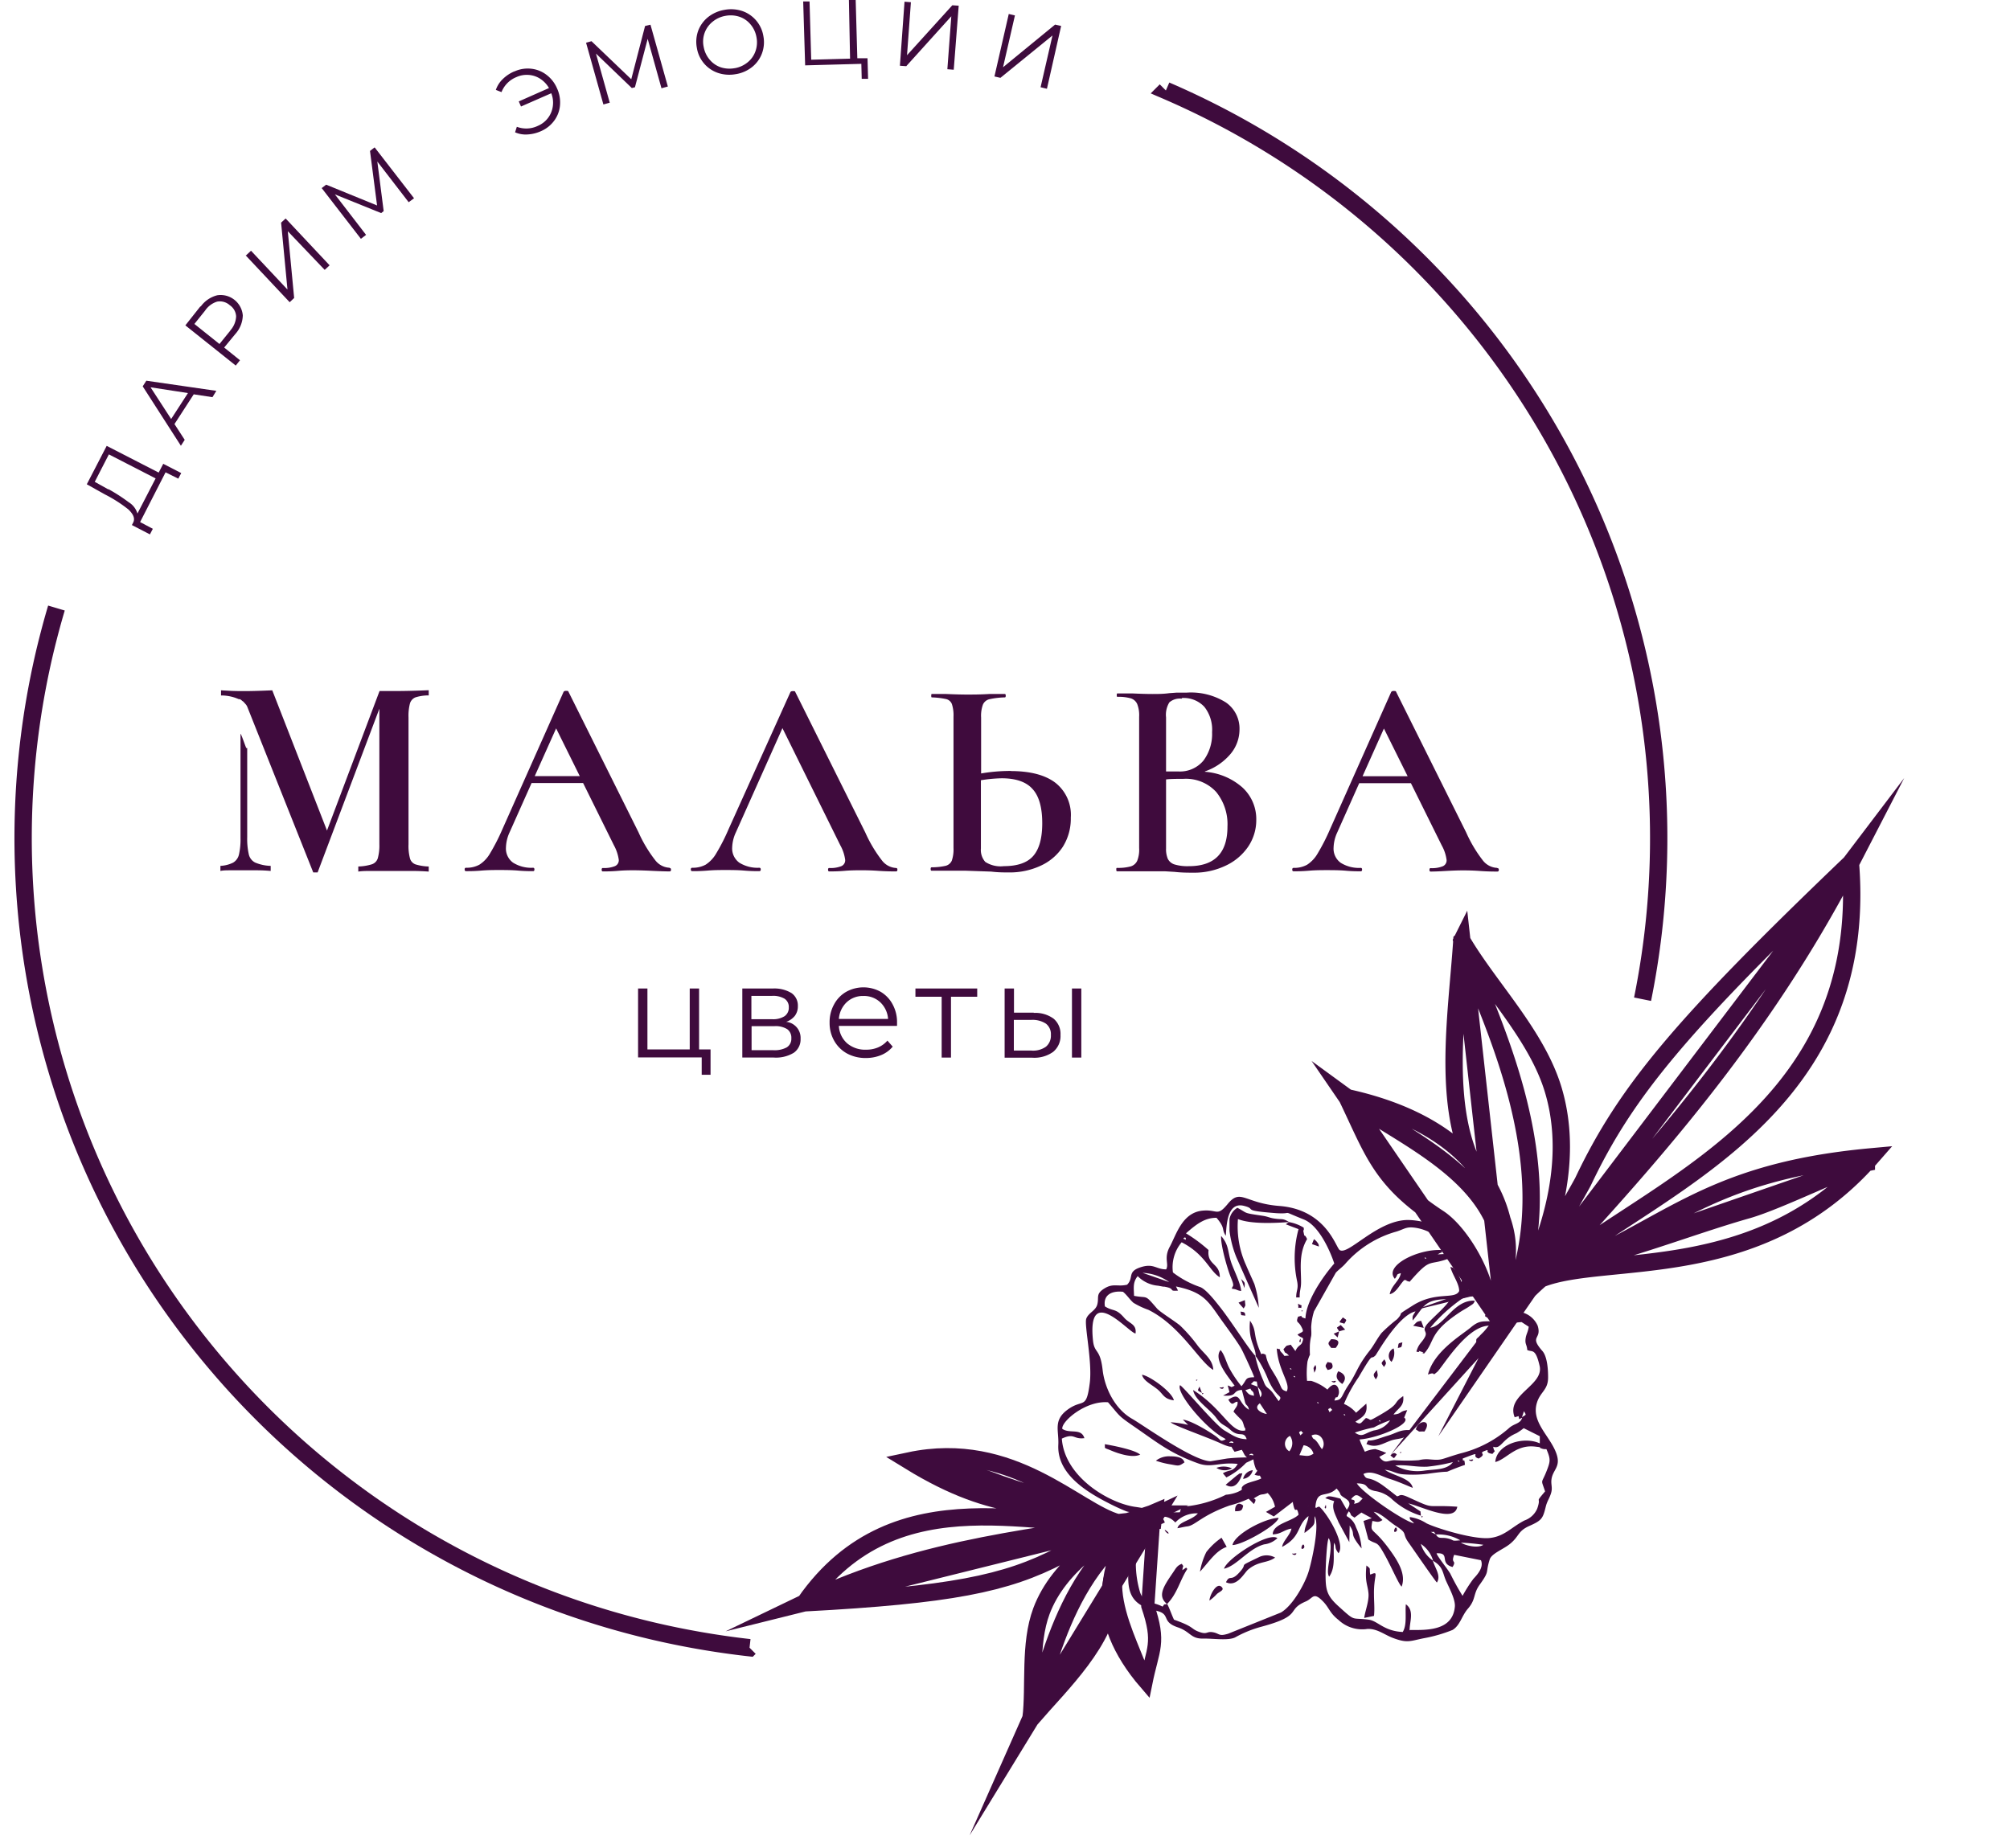 <?xml version="1.0" encoding="utf-8"?><svg width="87" height="80" fill="none" xmlns="http://www.w3.org/2000/svg" viewBox="0 0 87 80"><path d="M49.593 72.876c-.62-2.036-2.755-5.041.275-6.98m-.187 3.63c.55 1.632.22 1.819-.088 3.35-2.408-2.788-2.039-5.445.338-7.075l-.25 3.724z" stroke="#3E0B3D" stroke-width=".57" stroke-miterlimit="22.93"/><path d="M39.57 63.205c.46.214 2.48.576 3.286.886 1.29.494 2.843.892 4.159 1.452m2.793.006c-2.01.977-3.793 1.729-3.897 1.784-2.372 1.243-4.815 1.718-11.075 2.058 3.977-5.714 10.375-3.005 13.997-3.519l.975-.323zm-.504.236c-3.925.76-9.213 1.062-14.468 3.6l14.468-3.6zm.605.033c-1.28.988-1.718 1.388-1.85 3.194-.149 2.012-2.085 3.843-3.432 5.388.168-1.422-.085-3.214.45-4.65.743-1.99 2.839-3.406 4.874-4.262l-.041.33zm.091-.206c-4.056 1.89-4.811 7.517-5.373 8.783L50 65.612zm-1.616.31c-3.44-1.013-5.076-.247-9.03-2.676 4.474-.953 7.237 2.196 9.03 2.676z" stroke="#3E0B3D" stroke-width=".75" stroke-miterlimit="22.93"/><path fill-rule="evenodd" clip-rule="evenodd" d="M63.305 69.089c.138-.256.295-.502.468-.736.21-.222.45-.51.328-.807l-1.16-.233c-.157.406.124.206-.068.527-.6-.16-.07-.626-.694-.593.033.135.457.65.592.876.161.33.34.653.534.966zm-1.275-1.52a1.296 1.296 0 00-.532-.728c.089.296.276.553.532.727zm2.176-.69a9.68 9.68 0 00-.973-.093c.188.12.722.26.973.093zm-3.192-.376l.14.069-.14-.069zm1.14-.068c.124.216.231.104.501.167.339.08.116.126.55.082a1.865 1.865 0 00-1.065-.25h.014zm0 0c-.149-.184-.02-.094-.226-.116l.226.116zm-5.508-1.266l-.077.121.077-.12zm0 0l.074-.12-.074.12zm4.255-.134l.077.069-.077-.07zm-.077-.066l.077.066-.077-.066zm-11.64 2.402c0 .112-.013.238-.021.381.007.396.067.79.179 1.17.162.502.55.408.978.633.148-.18-.02-.046.198-.12.096.175.198.483.297.686.865.304.722.381 1.036.508.416.167.35-.014.644.035.295.05.245.195.667.063l2.28-.916c.523-.305 1.044-1.263 1.2-1.774.122-.392.494-1.995.26-2.398-.025.324.102.326-.438.727 0-.275.146-.453.173-.73-.526.403-.291.876-1.142 1.334.03-.253.352-.513.404-.793-.341.057-.446.241-.81.25 0-.465.827-.55 1.119-.852-.097-.493-.132.108-.248-.518a.066.066 0 000-.036l-.826.631-.339-.197.391-.222a1.162 1.162 0 00-.317-.596c-.25.101-.231.014-.446.14-.369.214.08-.033-.151.337l-.226-.23a4.75 4.75 0 01-.826.294c-1.215.433-1.482.859-1.824.903-.123.013-.275.054-.432.08.066-.294.625-.336.884-.643a1.252 1.252 0 00-.975.395c-.259-.274-.485-.274-.928-.274-.55.658-.688.867-.746 1.427l-.025.313.01-.008zm9.436-2.267c.243-.058.182-.06.361-.226-.093-.057-.237-.22-.372-.107-.325.275.13.025 0 .332h.011zm-2.977-.401l.075-.066-.075.066zm5.401 5.865c.691 0 1.837.05 1.928-1.015.027-.294-.234-.79-.367-1.08-.178-.383-.12-.639-.586-.905.099.332.363.648.176.944-.063-.044-1.066-1.504-1.217-1.715-.325-.447 0-.379-.595-.76-.262-.17-.639-.55-.923-.585l.38.354c-.184.124-.25.069-.438.041-.107.585-.016.187.766 1.268.322.448.708 1.035.499 1.576-.163-.16-.513-1.046-.89-1.647-.196-.31-.248-.192-.55-.395l-.21-.802.355-.12-.446-.245-.297.22c-.254-.162-.083-.072-.245-.275-.18.275-.078.173.085.34a.801.801 0 01.223.352c.138.288.22.599.242.917-.597-.741-.209-.525-.515-.991l-.016.719-.466-.86c-.113-.29-.325-.611-.187-.913l-.391-.132c.124-.071.072-.142.658.022l.276.48c.341-.43-.166-.472-.276-.666-.016-.03.017 0-.05-.11a2.682 2.682 0 00-.115-.143c-.449.447-.856 0-.917.807.25.033-.198.041.077 0 .14-.027-.066-.02.096-.02.367.327 1.143 1.634.827 2.015-.201-.274-.067-.244-.193-.455-.052.516.085 1.045-.21 1.47-.195-.274.232-1.226-.019-1.668-.09.118-.14 1.356-.137 1.59 0 .644.055.9.55 1.35.777.705.535.485 1.32.59.388.05.647.494 1.47.532.193-.32.097-.804.135-1.2.383.275.154.77.163 1.129l.03-.014zm-5.335-5.931l.075-.069-.075.069zm4.082-1.068l.151.066-.151-.066zm0 0l-.14-.068.14.068zm3.11-.274c-.372.097-.75.165-1.133.203-.531.019-.881-.099-1.377-.052.384.21.826.289 1.259.222.443-.066.98-.014 1.24-.373h.01zm.228-.066s-.022 0-.028.022c-.005.022.13.066.028-.022zm-8.907-.275c-.08-.068-.231.085-.085.033 0 0 .19.055.085-.033zm2.203-.384l-.181.428c.31.03.399.074.608-.063a.494.494 0 00-.427-.365zm-.589-.406a.378.378 0 00-.173.522c.034.06.083.11.143.145a.548.548 0 00.03-.667zm-2.479.255c-.08-.066-.231.088-.082.036 0 0 .187.055.082-.036zm6.572 1.2c.344.274 1.134.356 1.22.796-.306-.127-.675-.289-.992-.388-.41-.129-.782-.39-1.143-.214.16.327.165.053.75.431.178.118.514.387.702.533.135 0 .096-.14.484.038 1.24.568.672.316 2.127.415-.119.727-1.562-.025-2.121-.143l.526.346.02.186a3.267 3.267 0 01-1.293-.752 1.38 1.38 0 00-.707-.318c-.485-.115-.196-.321-.774-.33.245.41 2 1.62 2.478 1.733-.148-.19-.195-.118-.184-.275.26.038.507.132.727.275.485.23 2.082.716 2.754.63.625-.076.925-.471 1.482-.757a.937.937 0 00.55-.508c.204-.587-.14-.178.342-.751-.187-.563-.165-.3.058-.862.173-.44.19-.52 0-.967h-.085a.437.437 0 01-.122-.027c-.209-.066.119-.036-.275-.082-.854-.102-1.245.549-1.732.667.06-.785 1.236-1.128 1.927-.807v-.31l-.696-.349c-.098.08-.202.153-.311.217-.656.274-.659.708-1.011.587.047.288.138.1-.03.31-.414-.057-.053-.233-.323-.134-.333.123.127.107-.275.335-.394-.11.256-.365-.691 0 .022.247.068-.121.096.274-1.341.478-.176.179-1.606.385a5.353 5.353 0 01-1.032.027c-.375-.022-.496-.173-.843-.2l.003-.011zm-2.71-.879c.214-.274-.061-.785-.452-.593.118.245.055.055.237.275.082.104.14.228.215.316v.002zm-.91-.798c-.06.098-.131-.017-.019.2.135-.165.152-.039.02-.2zm-9.363.318c-.493.071-.424-.239-.986.022.116 1.663 2.046 2.8 3.184 2.956.531.074 1.424.274 1.928.23l.063-.236a5.057 5.057 0 001.928-.521c.166-.013.329-.05.484-.11.336-.145.14-.118.22-.23.141-.203.601-.234.827-.368-.119-.214.025-.052-.292-.157.184-.274.116-.107.05-.274a1.542 1.542 0 01-.1-.393l-.314.149c-.246.259-.536.473-.856.634l-.151-.179c.275-.167.443-.05.641-.406-.812-.088-1.129.187-1.716-.025-1.222-.439-1.776-.91-2.779-1.6-.71-.488-.586-.43-1.118-1.043-.958-.08-2.021.824-1.98 1.15.328.228.826-.052.959.41l.008-.009zm12.77-.774s-.022 0-.024.025c-.003.024.13.066.025-.025zm.458 0a4.83 4.83 0 00-.705.31c-.28.057-.556.132-.827.225.342.23.391.033.827-.093a.992.992 0 00.702-.442h.003zm.454 0l.075-.066-.075.066zm.075-.066l.074-.066-.075.066zm-2.515-.2s-.022 0-.025.024c-.003.025.13.066.025-.024zm7.687.134c.192-.123.195-.071.088-.26l-.088.26zm-8.301-.411c-.063.098-.135-.017-.022.2.135-.165.154-.038.022-.2zm-2.738.274l-.305-.464c-.32.236.099.44.305.464zm2.203-.516s-.022 0-.027.022c-.005.022.132.066.027-.022zm-2.602-.667l.11.461c.143-.156 0-.324-.11-.461zm-.157.39c-.025-.113 0-.132-.102-.222-.102-.091.052-.118-.275-.017.14.173.162.203.366.239h.011zm.157-.39l-.039-.225c-.184 0-.071-.055-.256.115l.295.11zm1.584-.466s-.023 0-.025.024c-.003.025.13.066.024-.024zm-.16-.333s-.022 0-.028.022c-.005.022.132.066.028-.022zm-1.534-.549c.081.378.202.746.36 1.098.138.395.218.214.496.648l.163.228c.215-.275-.075-.082-.452-.925a5.097 5.097 0 00-.567-1.06v.011zm6.946-1.92l.074-.067-.075.066zm3.189-.292a.976.976 0 00-1.165-.258 7.107 7.107 0 00-1.391 1.265c.611-.076 1.022-1.215 1.928-1.172-.047.149-.077.138-.276.275-.11.071-.247.143-.358.217-1.377.906-1.065 1.246-1.556 1.795-.316-.028.157.02-.14-.082-.237-.083.066.074-.198 0 .099-.346.223-.368.363-.618.168-.305-.206-.239.163-.64.275-.29.779-.716.944-1.015-1.156 0-1.101.294-1.63.928-.014-.236 0-.176.121-.396-.757.179-1.674 1.85-1.73 1.905-.256.253-.019-.274-.73.942a6.325 6.325 0 00-.636 1.16c.203.084.382.215.524.382l.443-.395c.069.455-.143.57-.474.785.248.154.229.047.458-.162.248.055.096.156.421-.025 1.17-.653.67-.565 1.193-.925.05.44-.196.494-.42.799.375-.03.23-.134.593-.19l-.132.324c.369.245-1.102.887-1.928.945 0 .046.204.496.229.532.142-.065.295-.104.451-.115.163.045.322.102.477.17l-.306.167c.259.34.363.146.664.143.349.026.7.026 1.049 0 .157-.04.319-.05.48-.033.55.047.426 0 1.313-.258a4.999 4.999 0 002.087-1.078c.243-.234.51-.19.593-.47l-.13.063-.025-.131-.17.049c-.394-.974 1.272-1.372 1.08-2.22-.18-.788-.32-.588-.535-.69-.02-.257-.11-.246-.069-.52.025-.171.107-.275.132-.49l-.308-.2c-.421.024-.83.146-1.195.357-.245.181-.551.582-.741.71-.05-.433-.047-.274.148-.501l.41-.41c-.996-.024-2.062 1.826-2.28 2.004-.275.234 0-.044-.396.113.253-1.013 1.465-1.713 1.864-2.05.4-.338.551-.223.992-.275a.971.971 0 00-.176-.689l-.02-.025-.005.003zm-10.694 3.697c-.474.036-.16.3-.827.247l.276-.148-.077-.29c.248.087.093.093.3.013-.259-.368-.94-1.142-.609-1.545.188.22.245.549.4.823.145.262.314.511.504.744.256-.294.13-.382.55-.39 0-.063-.479-1.098-.55-1.221-.116-.225-.576-.854-.752-1.098-.667-.909-.788-1.345-2.082-1.611l.088.18c-.455.034-.06-.081-.595-.172h-.047l-.22-.041a1.4 1.4 0 01-.884-.415c-.22.275-.166.514-.157.854.625.12.44-.093.994.549.127.148.777.549 1 .738.281.27.538.564.768.879.276.353.645.581.667 1.04-.595-.34-1.402-1.9-2.807-2.6a3.479 3.479 0 01-.647-.304c-.165-.143-.275-.332-.454-.478-.524-.055-.86.157-.783.632.37.233.458.065.827.483.234.274.55.274.5.688-.25.017-2.109-2.234-1.842.31.061.574.309.325.416 1.266.088.768.515 1.688 1.28 2.122.458.258 2.64 1.825 3.394 1.836l.713-.118c.286-.031.572-.047.86-.047-.13-.104-.119-.173-.224-.33l-.31.086c-.293-.417.093-.05-.596-.363-.647-.296-2.057-.779-2.173-.916.256.017.509.055.758.115l-.229-.228c.347.03 1.121.503 1.402.7.28.198.193.275.454.151-.096-.074.017 0-.14-.09-.785-.45-2.022-1.946-1.837-2.254.179.102 1.531 1.735 1.928 1.965.328.193.55.365.956.374-.13-.387-.312-.053-.697-.398-.312-.275-.358-.17-.626-.533-.267-.362-.92-.76-.996-1.197 1.283.8 1.636 1.889 2.258 1.749 0-.222 0 0-.052-.184-.1-.338-.064-.184-.458-.631.07-.162.201-.236.174-.428-.182 0-.198.244-.397-.088.568-.376.391.126.893.436-.05-.25-.138-.137-.185-.392l-.124-.467.017-.003zm-2.93-4.534l.076.069-.077-.069zm-.232-.132a2.137 2.137 0 00-1.151-.4l1.151.4zm12.462-.466l.196.47c.041-.248.038-.328-.196-.47zm-1.377-.601s-.022 0-.025.024c-.002.025.13.066.025-.024zm.529-.132l-.151.03.15-.03zm0 0l.408-.022c.104-.464-.7-1.079-1.468-1.142-.306-.027-.408.08-.705.173a4.577 4.577 0 00-2.204 1.372c-.13.157-.308.275-.432.412l-.942 1.669c-.07.219-.11.446-.124.675 0 .135.017.275 0 .395a2.31 2.31 0 00-.058.407c-.014.708.055.159-.102.697-.037.278-.043.56-.019.84H56.755c.256.08.494.208.7.378.389-.488.551.014.488.198-.096.294-.088-.027-.185.274.353-.019.276-.164.595-.647.389-.569.383-.824.948-1.535.165-.211.308-.502.498-.743.212-.213.438-.412.675-.596.358-.384-.157-.066.677-.593 1-.631 1.824-.239 2.008-.626 0-.332-.3-.702-.38-1.043.275.08 0 0 .3.193l.091-.2-.344-.402c-1.047.423-.826-.08-1.81 1.049-.3-.072 0-.058-.236-.072-.218.228-.347.55-.628.613.071-.385.426-.571.482-.912-.234.066-.097.041-.26.245-.492-.566 1.023-1.315 2.058-1.244-.083.223.074.014-.21.19l-.002-.003zm-10.895-.667c.022-.102-.121-.063-.091 0 .121.014.072.099.09 0zm3.03 5.064c-.025-.464-.334-.675-.249-1.526.298.436.124.549.405 1.254.154.379 0 .066.276.223.096.515.366.746.592 1.24.11.242.096.275.311.346.198-.33-.358-.89-.427-1.858.314.082 0-.036.226.19.176.18 0 .123.303.117-.24-.247-.108 0-.24-.274.166-.19.086-.137.317-.198l.201.275c.11-.253.24-.234.292-.371.11-.275-.017-.15-.201-.34.218-.151.314-.077.154-.365-.127-.234-.234-.132-.13-.412.37-.088-.07-.027.32.077.022-.739.73-1.787 1.248-2.38-.196-.59-.675-1.647-1.317-1.905-1.101-.441-.369-.222-1.198-.274-1.583-.12-.793-.17-1.407-.319-.735-.175-.74.898-.774 1.299-.2-.302 0-.308-.402-.78-.515 0-.867.275-1.322.673.348.21.675.453.978.724-.077.667.495.55.487 1.18-.465-.29-.62-.985-1.652-1.517a1.672 1.672 0 00-.377 1.306c.36.276.762.491 1.192.637.275.118.697.675.884.911.504.648 1.231 1.812 1.498 2.067h.011zm9.2-2.871c.598.178.441-.17 1.102.382.51.422.127.584.9.568a1.03 1.03 0 01.998.609c.195.617-.386.425.206 1.098.218.25.248.84.246 1.147 0 .549-.342.618-.485 1.098-.25.823.537 1.402.826 2.146.245.629-.14.73-.195 1.172-.028.22.055.349-.017.588-.072.238-.168.337-.231.593-.124.504-.171.59-.697.823-.526.233-.433.439-.843.777-.275.233-.801.417-.884.677-.201.63.022.464-.449 1.115-.275.395-.146.615-.49 1.013-.276.313-.339.727-.67.927a6.32 6.32 0 01-1.25.36c-.584.118-.702.217-1.294 0-.397-.14-.7-.42-1.14-.404a1.49 1.49 0 01-1.25-.387c-.395-.31-.4-.526-.675-.806-.419-.429-.422-.138-.736 0-.895.378-.088.603-1.928 1.097a4.95 4.95 0 00-1.14.464c-.311.148-.95.041-1.377.05-.55.013-.55-.3-1.101-.486-.752-.253-.276-.574-.945-.722-1.256-.274-1.237-.994-1.187-1.979a4.347 4.347 0 01.121-1.194c.05-.182.12-.358.21-.524.126-.181.275-.22.363-.431-.182-.173-.55-.093-.79-.173a8.773 8.773 0 01-.805-.373c-1.08-.55-2.203-1.326-2.14-2.514.03-.623-.236-1.057.416-1.526.653-.47.796.03.945-1.142.118-.93-.25-2.533-.149-2.791.102-.259.4-.335.474-.607.085-.316-.08-.453.306-.694.385-.242.575-.066.986-.165.297-.305 0-.55.55-.744.598-.206.689.082 1.14.08.133-.236-.115-.483.158-.983.272-.5.528-1.457 1.39-1.556.672-.074.645.274 1.102-.275.576-.716.73-.049 2.247.069 2.01.154 2.44 1.765 2.606 1.902.35.288 1.669-1.348 3.03-1.293.682.028 1.87.352 1.966 1.06.08.568.344.403.523.873.179.469.03.875.102 1.059l-.044.022z" fill="#3E0B3D"/><path fill-rule="evenodd" clip-rule="evenodd" d="M55.786 52.907c-.55.04-1.633.101-2.203-.13a4.04 4.04 0 00.347 1.988c.116.274.245.549.364.823.107.335.172.681.192 1.032l-.966-2.176a4.484 4.484 0 01-.303-1.156v-.513a.723.723 0 01.341-.486c.482.253.21.214 1.077.343.276.041.3.093.551.126.322.047.325-.024.603.143l-.003.006z" fill="#3E0B3D"/><path fill-rule="evenodd" clip-rule="evenodd" d="M55.786 52.906c.228.04.445.121.642.242.028.192-.044.035 0 .22.058.274 0-.026.149.274-.37.623-.262 1.281-.262 1.863 0 .297-.069.365-.06.664h-.152c0-.315.11-.36.038-.716a4.774 4.774 0 01.064-2.24l-.55-.21.134-.1-.003.003zM50.51 69.44c-.413-.34-.168-.732.253-1.347.138-.2.179-.313.391-.39.102.173.055 0 .022.275.3-.195.094-.102.22-.06-.33.499-.432 1.07-.886 1.53v-.007zM53.346 66.89c.097-.483 1.43-1.172 1.997-1.177-.072.327-1.57 1.175-1.997 1.177zM59.32 68.165c.394-.162.135 0 .151.867 0 .308.034.624 0 .925l-.424.088c.042-.31.218-.733.185-1.073-.036-.384-.16-.48-.088-1.197.215.17.115.085.162.39h.014zM53.721 55.892c-.242-.041-.13-.066-.397-.099 0-.148.14-.04-.03-.444s-.474-1.488-.438-1.84c.347.399.276.681.438 1.154.108.315.416.925.427 1.23zM55.186 67.437c-.36.252-.697.132-1.162.513-.163.135-.48.78-.959.55.16-.333.202-.042.513-.355.567-.576-.166-.211.953-.75a.75.75 0 01.655.034v.008zM55.296 66.585a.99.99 0 01-.578.275c-.683.183-1.185.933-1.738 1.054.124-.44 1.953-1.625 2.316-1.318v-.01zM53.093 66.97c-.468.168-.74.618-1.154 1.073.05-.295.143-.582.275-.85.187-.24.409-.449.659-.62l.223.397h-.003zM59.146 62.51c.127-.26-.016-.072.402-.19.166-.046.33-.11.499-.159.39-.112.55-.274.98-.247-.09.417-.482.332-.826.453-.344.12-.639.346-1.066.143h.011zM49.361 62.97c-.322.163-.914-.024-1.267-.172-.352-.148-.25-.058-.275-.275.32.053 1.33.247 1.534.456l.008-.008zM50.802 60.624c-.447-.063-.444-.274-.72-.49-.275-.218-.589-.358-.652-.618.353.057 1.292.743 1.377 1.098l-.005.01zM51.27 63.31c-.237.164-.243.156-.568.093a3.529 3.529 0 01-.671-.165.922.922 0 01.62-.19c.55 0 .58.182.619.261zM53.051 64.28l.375-.313.105-.088c.195-.129.03-.063.242-.099 0 0-.196.824-.722.5zM52.35 69.294c0-.208.294-.79.512-.603.165.142-.061.206-.188.315a2.01 2.01 0 01-.325.288zM61.655 61.975c-.303-.014-.154.046-.369-.088.064-.415.739-.467.37.088zM58.097 59.916c-.242-.173-.308-.326-.173-.549.31.11.374.321.173.55zM57.81 58.355h-.19c-.156-.194-.156-.194 0-.378.32 0 .397.123.202.367l-.011.011zM60.229 58.959a.35.35 0 01.09-.582.664.664 0 01-.09.582zM53.809 65.181c-.044.22-.08.242-.347.245-.025-.275.143-.426.347-.245zM61.625 57.487l-.46-.093c.174-.16.124-.173.347-.211l.113.304zM57.466 59.31c-.118-.181-.118-.165 0-.346.127.047.176-.014.21.15.033.166-.157.18-.202.196h-.008zM53.324 63.57a.652.652 0 01-.672-.022.887.887 0 01.672.022zM53.806 64.025a.486.486 0 01.419-.376.488.488 0 01-.419.376zM53.831 56.65c-.074-.085-.146-.162-.223-.255l.275-.11c.014.275.055.19-.057.365h.005zM50.424 65.909c-.195.096-.11.071-.38.044.322-.408.317-.102.38-.044zM57.962 57.638c-.113-.212-.149-.118.069-.275l.193.2-.276.078.014-.003zM57.087 53.966l-.3-.105.085-.213a.552.552 0 01.143.134c.069.102.055.066.072.184zM58.188 57.308c-.237-.09-.275 0-.063-.275.176.137.181.072.063.275zM59.551 59.717c-.14-.206-.113-.214.047-.407.036.25.072.217-.047.407zM60.458 62.972c-.166.212-.08.176-.276.041.102-.118.187-.143.276-.041zM59.904 59.18c-.132-.194-.138-.142.016-.331.1.186.088.17-.016.332zM60.504 58.36c.039-.234 0-.195.196-.245-.044.244-.017.195-.196.244zM57.962 57.639l-.063.263-.174-.162.237-.101zM53.9 56.96c-.231-.041-.154.025-.207-.179.14.03.201 0 .207.18zM56.888 59.43c-.038-.25-.063-.162.047-.337.052.11.038.178-.047.337zM53.72 55.371c.185.178.163.143.144.395l-.143-.395zM56.326 56.627c-.195-.053-.096.118-.143-.188.21.133.146 0 .143.188zM52.022 60.304c-.201-.124-.201-.072-.102-.275l.102.275zM60.466 66.234c0 .08-.157.149-.116 0 .041-.148.113-.12.116 0zM56.456 66.97c0 .078-.16.147-.119 0 .042-.145.113-.123.119 0zM50.523 66.303c.11.094.047.13-.05.025-.096-.105-.063-.124.05-.025zM52.941 60.109c-.071.066-.242-.085-.088-.036 0 0 .19-.055.088.036zM50.13 66.504c-.072.063-.243-.089-.089-.036 0 0 .188-.055.089.035zM56.084 67.302c-.075.064-.245-.085-.091-.036 0 0 .19-.055.09.036zM57.791 59.835c-.071.066-.242-.086-.088-.036 0 0 .19-.055.088.036zM63.735 63.238c-.072.063-.243-.088-.088-.036 0 0 .19-.055.088.036zM56.299 58.04c0 .154-.094 0-.047 0 0 0 .044-.173.047 0zM57.398 65.235c0 .157-.094 0-.047 0 0 0 .044-.17.047 0zM61.515 65.636l.072.016-.044.05-.028-.066zM52.022 60.304l.072.016-.044.05-.028-.066zM56.343 56.772s-.022-.028-.022-.02c0 0 .13-.064.03.028l-.008-.008zM60.609 62.902s-.022-.028-.022-.02c0 .01 0 0 0 0s.133-.06.033.029l-.011-.009zM51.782 59.77s-.025-.027-.025-.019c0 .009 0 0 0 0s.134-.064.034.028l-.009-.008z" fill="#3E0B3D"/><path fill-rule="evenodd" clip-rule="evenodd" d="M53.72 55.372l-.082-.121.083.121z" fill="#3E0B3D"/><path d="M80.094 37.372c-7.29 6.982-9.708 9.856-11.567 13.77-.083.184-1.639 2.851-3.278 6.038l.907-1.315C70.36 51.693 81 48.9 80.094 37.372zm0 0c-4.335 8.393-10.11 14.27-14.462 19.064l14.462-19.064zm-16.82 3.36c-.22 3.318-.95 7.575.827 10.32 1.556 2.415 1.272 3.361.609 5.763l.504.327c1.779-3.066 2.993-6.67 2.021-9.944-.708-2.383-2.787-4.46-3.96-6.467zm0 0c.51 2.178 5.129 9.905 1.808 16.278L63.275 40.73zm-4.96 6.792c1.13 2.347 1.441 3.568 3.95 5.215.834.544 1.785 2.072 2.03 3.272l.49.845c1.377-4.356-.686-8.064-6.47-9.332zm0 0c2.771 2.023 8.238 3.953 6.36 9.288l-6.36-9.288zm-25.871 23.81a35.995 35.995 0 01-4.255-.74 35.386 35.386 0 01-21.94-15.83 35.169 35.169 0 01-4.284-26.656c.146-.598.303-1.193.479-1.784m48.02-22.407a35.343 35.343 0 0117.306 16.03 35.162 35.162 0 013.327 23.312M66.68 55.371c5.453-2.02 6.824-4.602 14.321-5.289-4.875 5.58-11.542 4.164-14.321 5.29zm14.103-5.033c-.806.164-3.775 1.646-5.13 2.036-2.157.61-4.655 1.584-6.913 2.133l12.043-4.17z" stroke="#3E0B3D" stroke-width=".75" stroke-miterlimit="22.93"/><path d="M7.061 20.077l.783.404-.127.241-.551-.274-1.102 2.154.551.291-.126.242-.78-.404.063-.123c.075-.168 0-.346-.212-.55a5.917 5.917 0 00-1.013-.65l-.79-.442.861-1.663 2.25 1.156.193-.37v-.012zm-2.37 1.098c.306.168.601.358.88.568.182.111.317.285.378.489l.787-1.52-2.024-1.04-.611 1.188.59.329v-.014zm3.703-4.117l-.842 1.301.443.683-.165.256-1.653-2.572.157-.244 3.03.439-.168.274-.807-.123.005-.014zm-.259-.041l-1.619-.25.892 1.373.727-1.123zm.551-3.744c.174-.244.43-.418.722-.491a.964.964 0 011.101.873 1.25 1.25 0 01-.325.807l-.481.584.685.55-.184.23-2.181-1.74.652-.824.011.011zm1.28 1.035a.976.976 0 00.254-.607.618.618 0 00-.275-.488.638.638 0 00-.55-.154.977.977 0 00-.519.39l-.462.576 1.085.868.465-.574.003-.011zm.687-3.255l.212-.198 1.578 1.68-.276-2.896.196-.18 1.903 2.027-.212.198-1.597-1.674.275 2.89-.193.184-1.906-2.028.02-.003zm5.568-4.666l1.7 2.196-.232.172-1.357-1.762.275 2.147-.11.085-2.002-.81 1.35 1.754-.224.17-1.697-2.196.193-.148 2.204.9-.306-2.36.19-.148h.016zm6.046-3.294c.225-.103.474-.144.721-.118.24.025.47.115.661.261.203.152.361.355.46.587.107.23.151.484.13.736-.02.239-.106.468-.248.661-.146.2-.343.357-.57.456a1.63 1.63 0 01-.59.145 1.136 1.136 0 01-.537-.093l.077-.239a1.155 1.155 0 00.917-.044 1.074 1.074 0 00.64-.845c.027-.19.004-.384-.067-.563l-1.31.574-.097-.22 1.308-.579a1.175 1.175 0 00-.377-.4 1.046 1.046 0 00-.499-.168 1.072 1.072 0 00-.534.094 1.154 1.154 0 00-.645.65l-.245-.096c.06-.175.16-.333.292-.461.144-.143.314-.258.502-.338h.01zm5.888-2.023l.752 2.676-.276.075-.597-2.139-.551 2.095-.135.035-1.553-1.493.597 2.127-.275.077-.75-2.673.235-.066 1.721 1.647.598-2.306.234-.055zm3.698 2.139a1.55 1.55 0 01-.77-.05 1.37 1.37 0 01-.92-1.084 1.409 1.409 0 01.057-.744c.087-.231.234-.435.427-.59.205-.162.448-.27.705-.313.256-.05.52-.034.769.047.234.078.442.219.603.406.166.192.276.427.317.678.049.25.029.508-.058.747-.084.231-.23.435-.422.59a1.52 1.52 0 01-.702.313h-.006zm-.044-.258a1.2 1.2 0 00.551-.253c.156-.126.273-.292.339-.48.069-.195.084-.404.044-.607a1.16 1.16 0 00-.253-.549 1.063 1.063 0 00-.48-.335 1.213 1.213 0 00-.614-.04 1.197 1.197 0 00-.55.252 1.098 1.098 0 00-.389 1.087c.035.202.122.391.254.549.124.152.288.268.473.334.199.067.411.08.617.042h.009zm5.74-.442l.025.905h-.276l-.016-.65-2.432.066-.085-2.767h.275l.072 2.522 1.682-.046L36.744 0h.293l.071 2.522h.441V2.51zM39.152.074l.275.022-.168 2.295L41.22.228l.276.019-.215 2.772-.276-.022.171-2.292-1.95 2.16-.275-.019.2-2.772zm4.503.53l.275.063-.515 2.245 2.253-1.847.262.058-.615 2.72-.275-.066.515-2.24-2.253 1.833-.259-.06.62-2.706h-.008z" fill="#3E0B3D"/><path d="M30.755 45.433v1.098h-.383v-.752h-2.754v-2.984h.405v2.638h1.831v-2.638h.405v2.638h.496zm3.285-1.194a.697.697 0 01.612.733.703.703 0 01-.292.604 1.48 1.48 0 01-.868.208H32.13v-2.989h1.325c.282-.015.562.054.804.198a.654.654 0 01.275.568.676.676 0 01-.132.42.826.826 0 01-.375.258h.014zm-1.517-.115h.9a.919.919 0 00.535-.13.437.437 0 00.184-.38.424.424 0 00-.184-.377.966.966 0 00-.535-.123h-.9v1.01zm.953 1.342c.201.012.402-.03.58-.124a.437.437 0 00.196-.392.456.456 0 00-.179-.395.958.958 0 00-.55-.13h-.992v1.04h.945zm5.343-1.051h-2.51a1.074 1.074 0 00.359.754c.231.191.526.289.826.275.176.002.35-.032.512-.099.156-.066.294-.166.405-.294l.229.261c-.134.16-.305.286-.499.365a1.716 1.716 0 01-.658.127 1.673 1.673 0 01-.826-.198 1.428 1.428 0 01-.551-.55 1.546 1.546 0 01-.198-.784c-.005-.273.06-.542.19-.782.12-.229.302-.42.526-.55a1.538 1.538 0 011.498 0c.22.132.4.322.518.55.128.241.193.511.187.785v.126l-.008.014zm-1.449-1.296c-.27-.008-.53.09-.727.275-.197.19-.316.446-.333.719h2.129a1.097 1.097 0 00-.336-.72 1.025 1.025 0 00-.733-.274zm4.927.033h-1.135v2.632h-.404v-2.632h-1.135v-.357h2.674v.357zm2.448.7c.307-.018.61.07.86.25a.862.862 0 01.297.705.884.884 0 01-.32.733 1.397 1.397 0 01-.911.25h-1.187v-2.995h.405v1.046h.856v.011zm1.653-1.057h.405v2.99h-.405v-2.99zm-1.757 2.687c.223.02.447-.039.63-.167a.615.615 0 00.215-.508.572.572 0 00-.212-.488 1.053 1.053 0 00-.633-.165h-.758v1.328h.758zM28.981 37.578c.041 0 .063.025.063.074 0 .05-.022.074-.063.074-.156 0-.407-.008-.752-.024a17.832 17.832 0 00-.755-.025c-.206 0-.448 0-.73.025-.28.024-.495.024-.652.024-.033 0-.05-.024-.05-.074 0-.05.017-.074.05-.074.178.011.357-.016.523-.08a.275.275 0 00.168-.274 1.833 1.833 0 00-.21-.628L25.239 33.9h-2.23l-.95 2.13a1.673 1.673 0 00-.16.664.753.753 0 00.308.653c.259.16.56.238.865.22.041 0 .06.025.06.074 0 .05-.019.074-.06.074-.149 0-.364 0-.642-.024-.278-.025-.587-.025-.826-.025-.24 0-.48 0-.777.025a7.025 7.025 0 01-.655.024c-.042 0-.06-.024-.06-.074 0-.05.018-.074.06-.074.202.008.402-.039.58-.134.19-.124.346-.29.458-.486.2-.335.378-.682.532-1.04l2.654-5.96a.131.131 0 01.113-.037c.058 0 .088 0 .097.038l3.03 6.082c.191.431.434.837.724 1.21a.825.825 0 00.622.327v.011zm-5.836-3.977h1.95l-1.024-2.067-.926 2.067zm15.638 3.977c.041 0 .06.025.06.074 0 .05-.019.074-.06.074-.157 0-.408 0-.755-.024-.347-.025-.597-.025-.752-.025-.206 0-.449 0-.73.025-.28.024-.498.024-.655.024-.033 0-.05-.024-.05-.074 0-.05.017-.074.05-.074.179.011.358-.016.526-.08a.275.275 0 00.165-.274c-.03-.22-.1-.434-.21-.628l-2.505-5.073-2.013 4.507c-.1.208-.155.434-.163.664a.761.761 0 00.308.653c.26.16.561.237.865.22.042 0 .064.025.064.074 0 .05-.022.074-.064.074-.148 0-.36 0-.642-.024-.28-.025-.583-.025-.826-.025-.242 0-.482 0-.78.025-.296.024-.478.024-.652.024-.041 0-.063-.024-.063-.074 0-.05.022-.074.063-.074.202.007.403-.04.581-.134.188-.124.344-.29.455-.486a8.36 8.36 0 00.531-1.04l2.683-5.948c.016-.025.052-.038.11-.038s.09 0 .099.038l3.03 6.082c.19.43.433.837.721 1.21a.826.826 0 00.625.327h-.016zm4.957-4.197c.841 0 1.484.166 1.928.497a1.765 1.765 0 01.68 1.52c.01.442-.108.876-.339 1.252a2.261 2.261 0 01-.953.824 3.168 3.168 0 01-1.401.296c-.207 0-.458 0-.752-.036l-1.102-.038H40.32c-.024 0-.038-.025-.038-.074 0-.05.014-.074.038-.074.208.001.415-.021.617-.066a.398.398 0 00.26-.222 1.5 1.5 0 00.074-.55v-5.68a1.58 1.58 0 00-.07-.55.357.357 0 00-.253-.216 3.475 3.475 0 00-.617-.072c-.016 0-.024-.024-.024-.074 0-.05.008-.074.025-.074h.605c.361.016.667.025.915.025s.58 0 .975-.025h.666c.025 0 .039.025.039.074 0 .05-.014.074-.039.074a3.46 3.46 0 00-.672.08.41.41 0 00-.275.228 1.412 1.412 0 00-.08.565v2.42a7.5 7.5 0 011.283-.109l-.008.006zm-.297 4.117c.603 0 1.03-.15 1.286-.45.256-.299.383-.768.383-1.408 0-.684-.14-1.179-.422-1.484-.275-.308-.724-.462-1.333-.462a6.25 6.25 0 00-.9.085v2.956a.777.777 0 00.19.58c.236.15.517.216.796.184zm8.708-4.086c.6.043 1.168.28 1.62.675a1.855 1.855 0 01.605 1.405c.003.415-.12.82-.352 1.164a2.405 2.405 0 01-.978.823c-.43.203-.9.307-1.377.302-.24 0-.515 0-.826-.035l-.408-.025h-2.082c-.025 0-.036-.025-.036-.074 0-.05 0-.074.036-.074.2.007.401-.015.595-.066a.456.456 0 00.275-.242c.067-.175.095-.362.083-.549V31.03a1.324 1.324 0 00-.083-.549.452.452 0 00-.275-.247 1.954 1.954 0 00-.587-.066c-.016 0-.024-.024-.024-.074 0-.049.008-.074.024-.074h.642c.367.017.66.025.876.025.231 0 .474 0 .73-.036l.328-.024h.437a2.849 2.849 0 011.686.425 1.374 1.374 0 01.59 1.175c-.002.388-.14.763-.392 1.06a2.529 2.529 0 01-1.102.751l-.005.017zm-1-3.165a.701.701 0 00-.537.16 1.03 1.03 0 00-.143.652v2.339h.52a1.316 1.316 0 001.102-.475c.26-.354.39-.786.37-1.224.028-.394-.09-.786-.334-1.098a1.218 1.218 0 00-.975-.381l-.003.027zm.309 7.252c1.112 0 1.669-.571 1.669-1.713a2.21 2.21 0 00-.49-1.502 1.78 1.78 0 00-1.427-.565c-.295 0-.551 0-.741.025v2.992c-.007.15.019.3.074.441.057.114.156.2.276.242.204.062.417.088.63.08h.009zm13.351.085c.042 0 .064.024.064.074 0 .05-.022.074-.064.074-.154 0-.407 0-.751-.025-.345-.025-.598-.025-.755-.025-.206 0-.448.009-.727.025-.276.017-.499.025-.656.025-.033 0-.05-.025-.05-.074 0-.05.017-.074.05-.074.179.01.357-.016.524-.08a.276.276 0 00.168-.274c-.03-.221-.1-.434-.21-.629l-1.335-2.695h-2.237l-.95 2.13a1.673 1.673 0 00-.16.664.753.753 0 00.309.653c.259.16.56.237.865.22.041 0 .06.024.06.074 0 .05-.019.074-.06.074-.149 0-.364 0-.642-.025s-.587-.025-.826-.025c-.24 0-.482 0-.78.025-.297.025-.482.025-.655.025-.041 0-.06-.025-.06-.074 0-.05.019-.074.06-.074.202.007.403-.04.581-.135.189-.124.345-.29.457-.486.2-.334.378-.682.532-1.04l2.655-5.959a.131.131 0 01.113-.038c.057 0 .09 0 .099.038l3.03 6.083c.19.43.431.837.72 1.21a.826.826 0 00.623.327l.008.01zm-5.84-3.978h1.957l-1.027-2.066-.925 2.066h-.006zM18.557 29.884v.222a1.913 1.913 0 00-.567.082.407.407 0 00-.248.275 2.142 2.142 0 00-.06.6v5.49c-.009.2.012.401.06.596a.382.382 0 00.247.274c.185.055.376.086.568.09v.22a10.813 10.813 0 00-.689-.027h-1.707c-.276 0-.49 0-.653.027v-.22c.193-.005.385-.035.57-.09a.399.399 0 00.276-.274c.051-.194.073-.395.066-.596v-6.038l.055.022-2.727 7.232h-.19L10.7 30.592a.397.397 0 00-.075-.113c-.104-.118-.11-.12-.13-.126a.527.527 0 00-.112-.085h-.05a1.89 1.89 0 00-.766-.16v-.222l.455.025c.59.022 1.176 0 1.763-.025l2.448 6.275-.21.142 2.405-6.386h.609c.506 0 1.013-.014 1.52-.036v.003zM10.7 32.387v3.861c-.007.244.015.487.066.725a.528.528 0 00.275.368c.214.09.443.14.675.145v.22a6.447 6.447 0 00-.551-.028h-1.17c-.185 0-.337 0-.455.028v-.22c.191-.009.379-.056.55-.14a.55.55 0 00.254-.356c.05-.23.072-.463.066-.698v-4.526c.036.017.22.569.25.62h.04z" fill="#3F0B3D"/></svg>